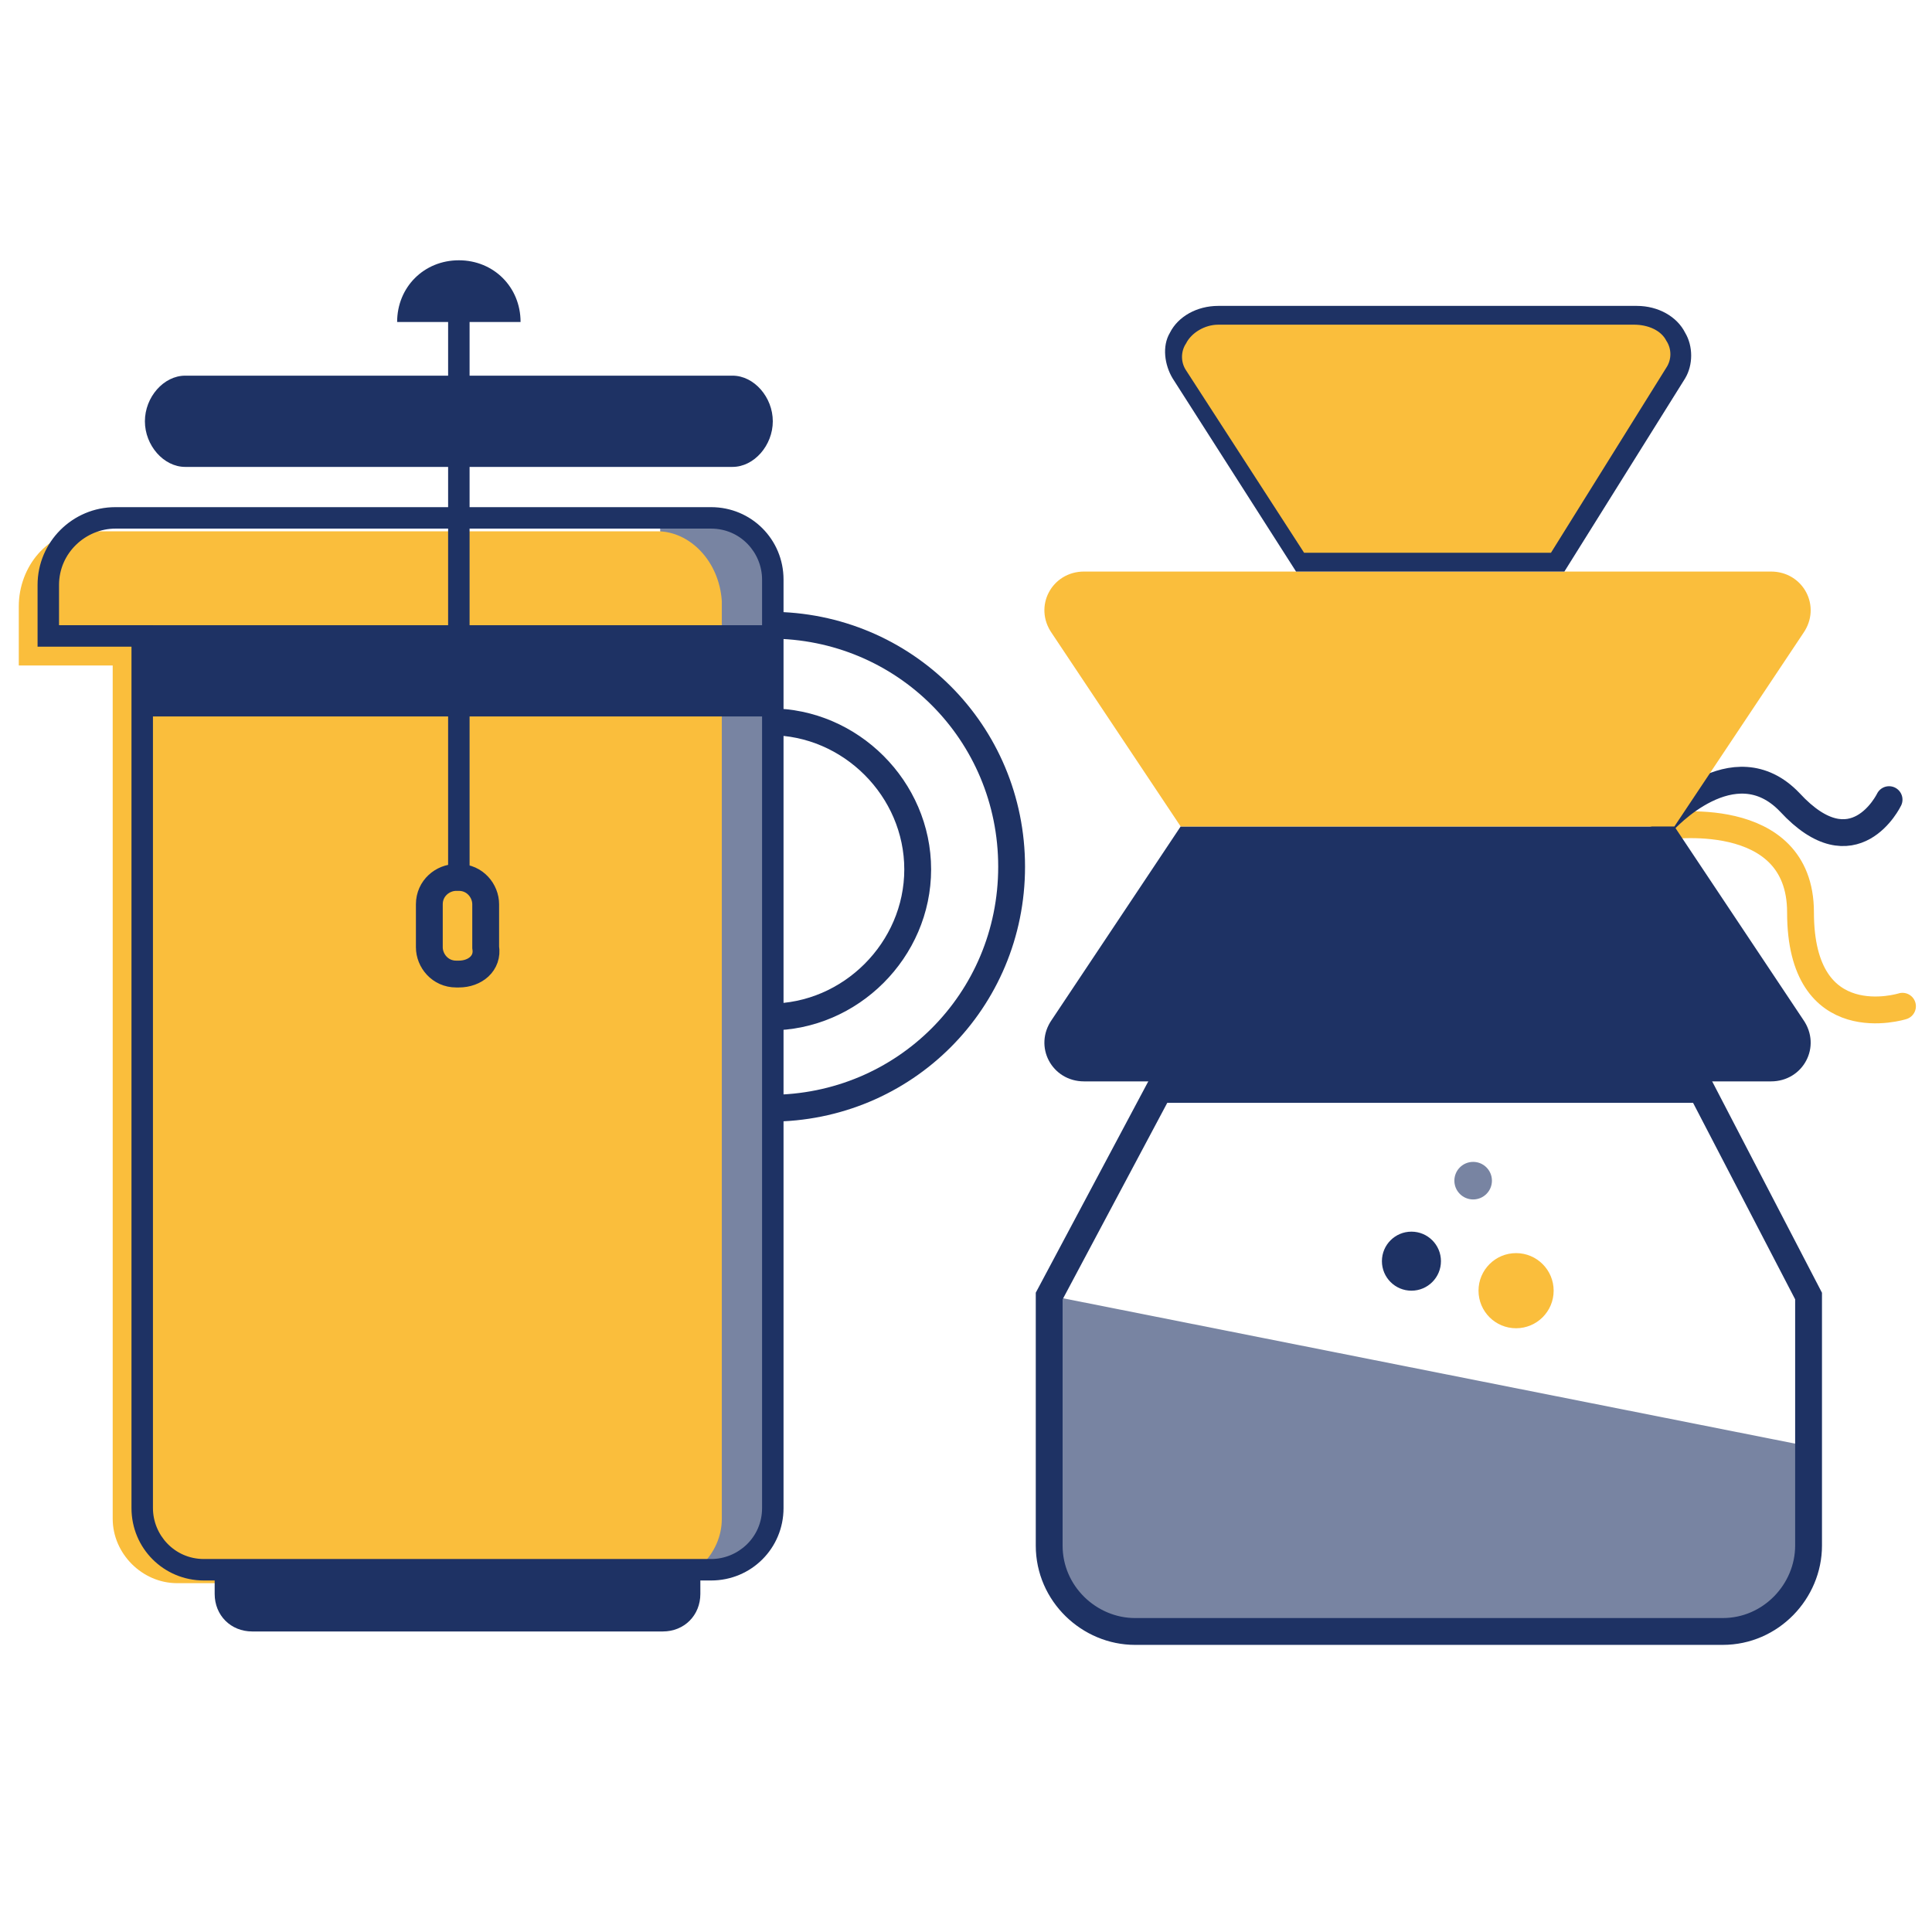 <?xml version="1.0" encoding="utf-8"?>
<!-- Generator: Adobe Illustrator 19.1.1, SVG Export Plug-In . SVG Version: 6.00 Build 0)  -->
<svg version="1.1" id="Layer_1" xmlns="http://www.w3.org/2000/svg" xmlns:xlink="http://www.w3.org/1999/xlink" x="0px" y="0px"
	 viewBox="-36 264 72 72" style="enable-background:new -36 264 72 72;" xml:space="preserve">
<style type="text/css">
	.st0{fill:#1E3264;}
	.st1{fill:#FABE3C;}
	.st2{opacity:0.6;fill:#1E3264;}
	.st3{fill:none;stroke:#FABE3C;stroke-linecap:round;stroke-miterlimit:10;}
	.st4{fill:none;stroke:#1E3264;stroke-miterlimit:10;}
	.st5{fill:none;stroke:#1E3264;stroke-linecap:round;stroke-miterlimit:10;}
</style>
<circle id="XMLID_579_" class="st0" cx="16.6" cy="311" r="1.1"/>
<circle id="XMLID_578_" class="st1" cx="20.5" cy="312.1" r="1.4"/>
<circle id="XMLID_572_" class="st2" cx="18.9" cy="308" r="0.7"/>
<path id="XMLID_535_" class="st3" d="M26,294.8c0,0,5.1-0.8,5.1,3.2c0,4.7,3.8,3.5,3.8,3.5"/>
<polygon id="XMLID_514_" class="st2" points="3.2,312.3 31.4,317.9 31.4,322.3 29.3,324.8 15.5,324.8 5.3,324.6 3.5,323 3,318.9 "/>
<g id="XMLID_459_">
	<path id="XMLID_595_" class="st4" d="M3.4,312.3"/>
	<path id="XMLID_592_" class="st4" d="M31.4,312.3"/>
	<path id="XMLID_580_" class="st4" d="M31.4,312.3v9.3c0,1.7-1.4,3.2-3.2,3.2H6.3c-1.7,0-3.2-1.4-3.2-3.2v-9.3l4.1-7.7h20.2
		L31.4,312.3z"/>
</g>
<path id="XMLID_548_" class="st5" d="M26,294.6c0,0,2.6-2.9,4.7-0.7c2.4,2.6,3.7-0.1,3.7-0.1"/>
<path id="XMLID_561_" class="st4" d="M-7.3,287.3c5,0,9,4,9,9s-4,9-9,9"/>
<path id="XMLID_550_" class="st4" d="M-7.3,301.9c3,0,5.5-2.5,5.5-5.5s-2.5-5.5-5.5-5.5"/>
<polygon id="XMLID_552_" class="st2" points="-11.4,283.3 -8.4,283.5 -7.6,284.3 -7.2,285.9 -7.2,297.6 -7.3,320.8 -7.6,321.5 
	-8.6,322.5 -11,322.6 -11.2,316.5 "/>
<path id="XMLID_559_" class="st1" d="M-11.5,283.8H-25h-4.5h-3.3c-1.4,0-2.5,1.3-2.5,2.8v2.2h3.5v31.8c0,1.3,1.1,2.4,2.4,2.4h17.9
	c1.3,0,2.4-1.1,2.4-2.4v-34.2C-9.2,284.9-10.3,283.8-11.5,283.8z"/>
<g id="XMLID_610_">
	<path id="XMLID_560_" class="st0" d="M-19.3,274.5c0,6.8,0,13.6,0,20.5c0,0.5,0,1,0,1.4c0,0.4,0.8,0.4,0.8,0c0-6.8,0-13.6,0-20.5
		c0-0.5,0-1,0-1.4C-18.5,274-19.3,274-19.3,274.5L-19.3,274.5z"/>
</g>
<path id="XMLID_553_" class="st0" d="M-11.3,324.8h-15.3c-0.8,0-1.4-0.6-1.4-1.4v-0.9h18.1v0.9C-9.9,324.2-10.5,324.8-11.3,324.8z"
	/>
<path id="XMLID_562_" class="st0" d="M-7.2,279.7c0,0.9-0.7,1.7-1.5,1.7h-20.4c-0.8,0-1.5-0.8-1.5-1.7l0,0c0-0.9,0.7-1.7,1.5-1.7
	h20.4C-7.9,278-7.2,278.8-7.2,279.7L-7.2,279.7z"/>
<path id="XMLID_556_" class="st4" d="M-18.9,300.3H-19c-0.6,0-1-0.5-1-1v-1.6c0-0.6,0.5-1,1-1h0.1c0.6,0,1,0.5,1,1v1.6
	C-17.8,299.9-18.3,300.3-18.9,300.3z"/>
<path id="XMLID_564_" class="st0" d="M-9.5,322.9h-18.9c-1.5,0-2.7-1.2-2.7-2.7v-32.1h-3.5v-2.3c0-1.6,1.3-2.9,2.9-2.9h22.2
	c1.5,0,2.7,1.2,2.7,2.7v34.6C-6.8,321.7-8,322.9-9.5,322.9z M-33.8,287.3h3.5v32.9c0,1,0.8,1.9,1.9,1.9h18.9c1,0,1.9-0.8,1.9-1.9
	v-34.6c0-1-0.8-1.9-1.9-1.9h-22.2c-1.1,0-2.1,0.9-2.1,2.1V287.3z"/>
<rect id="XMLID_565_" x="-30.7" y="287.3" class="st0" width="23.5" height="3.4"/>
<path id="XMLID_558_" class="st0" d="M-16.6,276c0-1.3-1-2.3-2.3-2.3s-2.3,1-2.3,2.3"/>
<path id="XMLID_557_" class="st0" d="M8,294.8h18.4l4.8,7.2c0.7,1,0,2.3-1.2,2.3H4.4c-1.2,0-1.9-1.3-1.2-2.3L8,294.8z"/>
<path id="XMLID_571_" class="st1" d="M8,294.8h18.4l4.8-7.2c0.7-1,0-2.3-1.2-2.3H4.4c-1.2,0-1.9,1.3-1.2,2.3L8,294.8z"/>
<path id="XMLID_547_" class="st1" d="M12.5,285l-4.5-7.1c-0.6-1,0.2-2.2,1.5-2.2H25c1.3,0,2.1,1.2,1.5,2.2l-4.4,7.1H12.5z"/>
<path id="XMLID_549_" class="st0" d="M22.3,285.3h-10l-4.6-7.2c-0.3-0.5-0.4-1.2-0.1-1.7c0.3-0.6,1-1,1.8-1H25c0.8,0,1.5,0.4,1.8,1
	c0.3,0.5,0.3,1.2,0,1.7L22.3,285.3z M12.6,284.6h9.2l4.3-6.9c0.2-0.3,0.2-0.7,0-1c-0.2-0.4-0.7-0.6-1.2-0.6H9.4
	c-0.5,0-1,0.3-1.2,0.7c-0.2,0.3-0.2,0.7,0,1L12.6,284.6z"/>
</svg>
